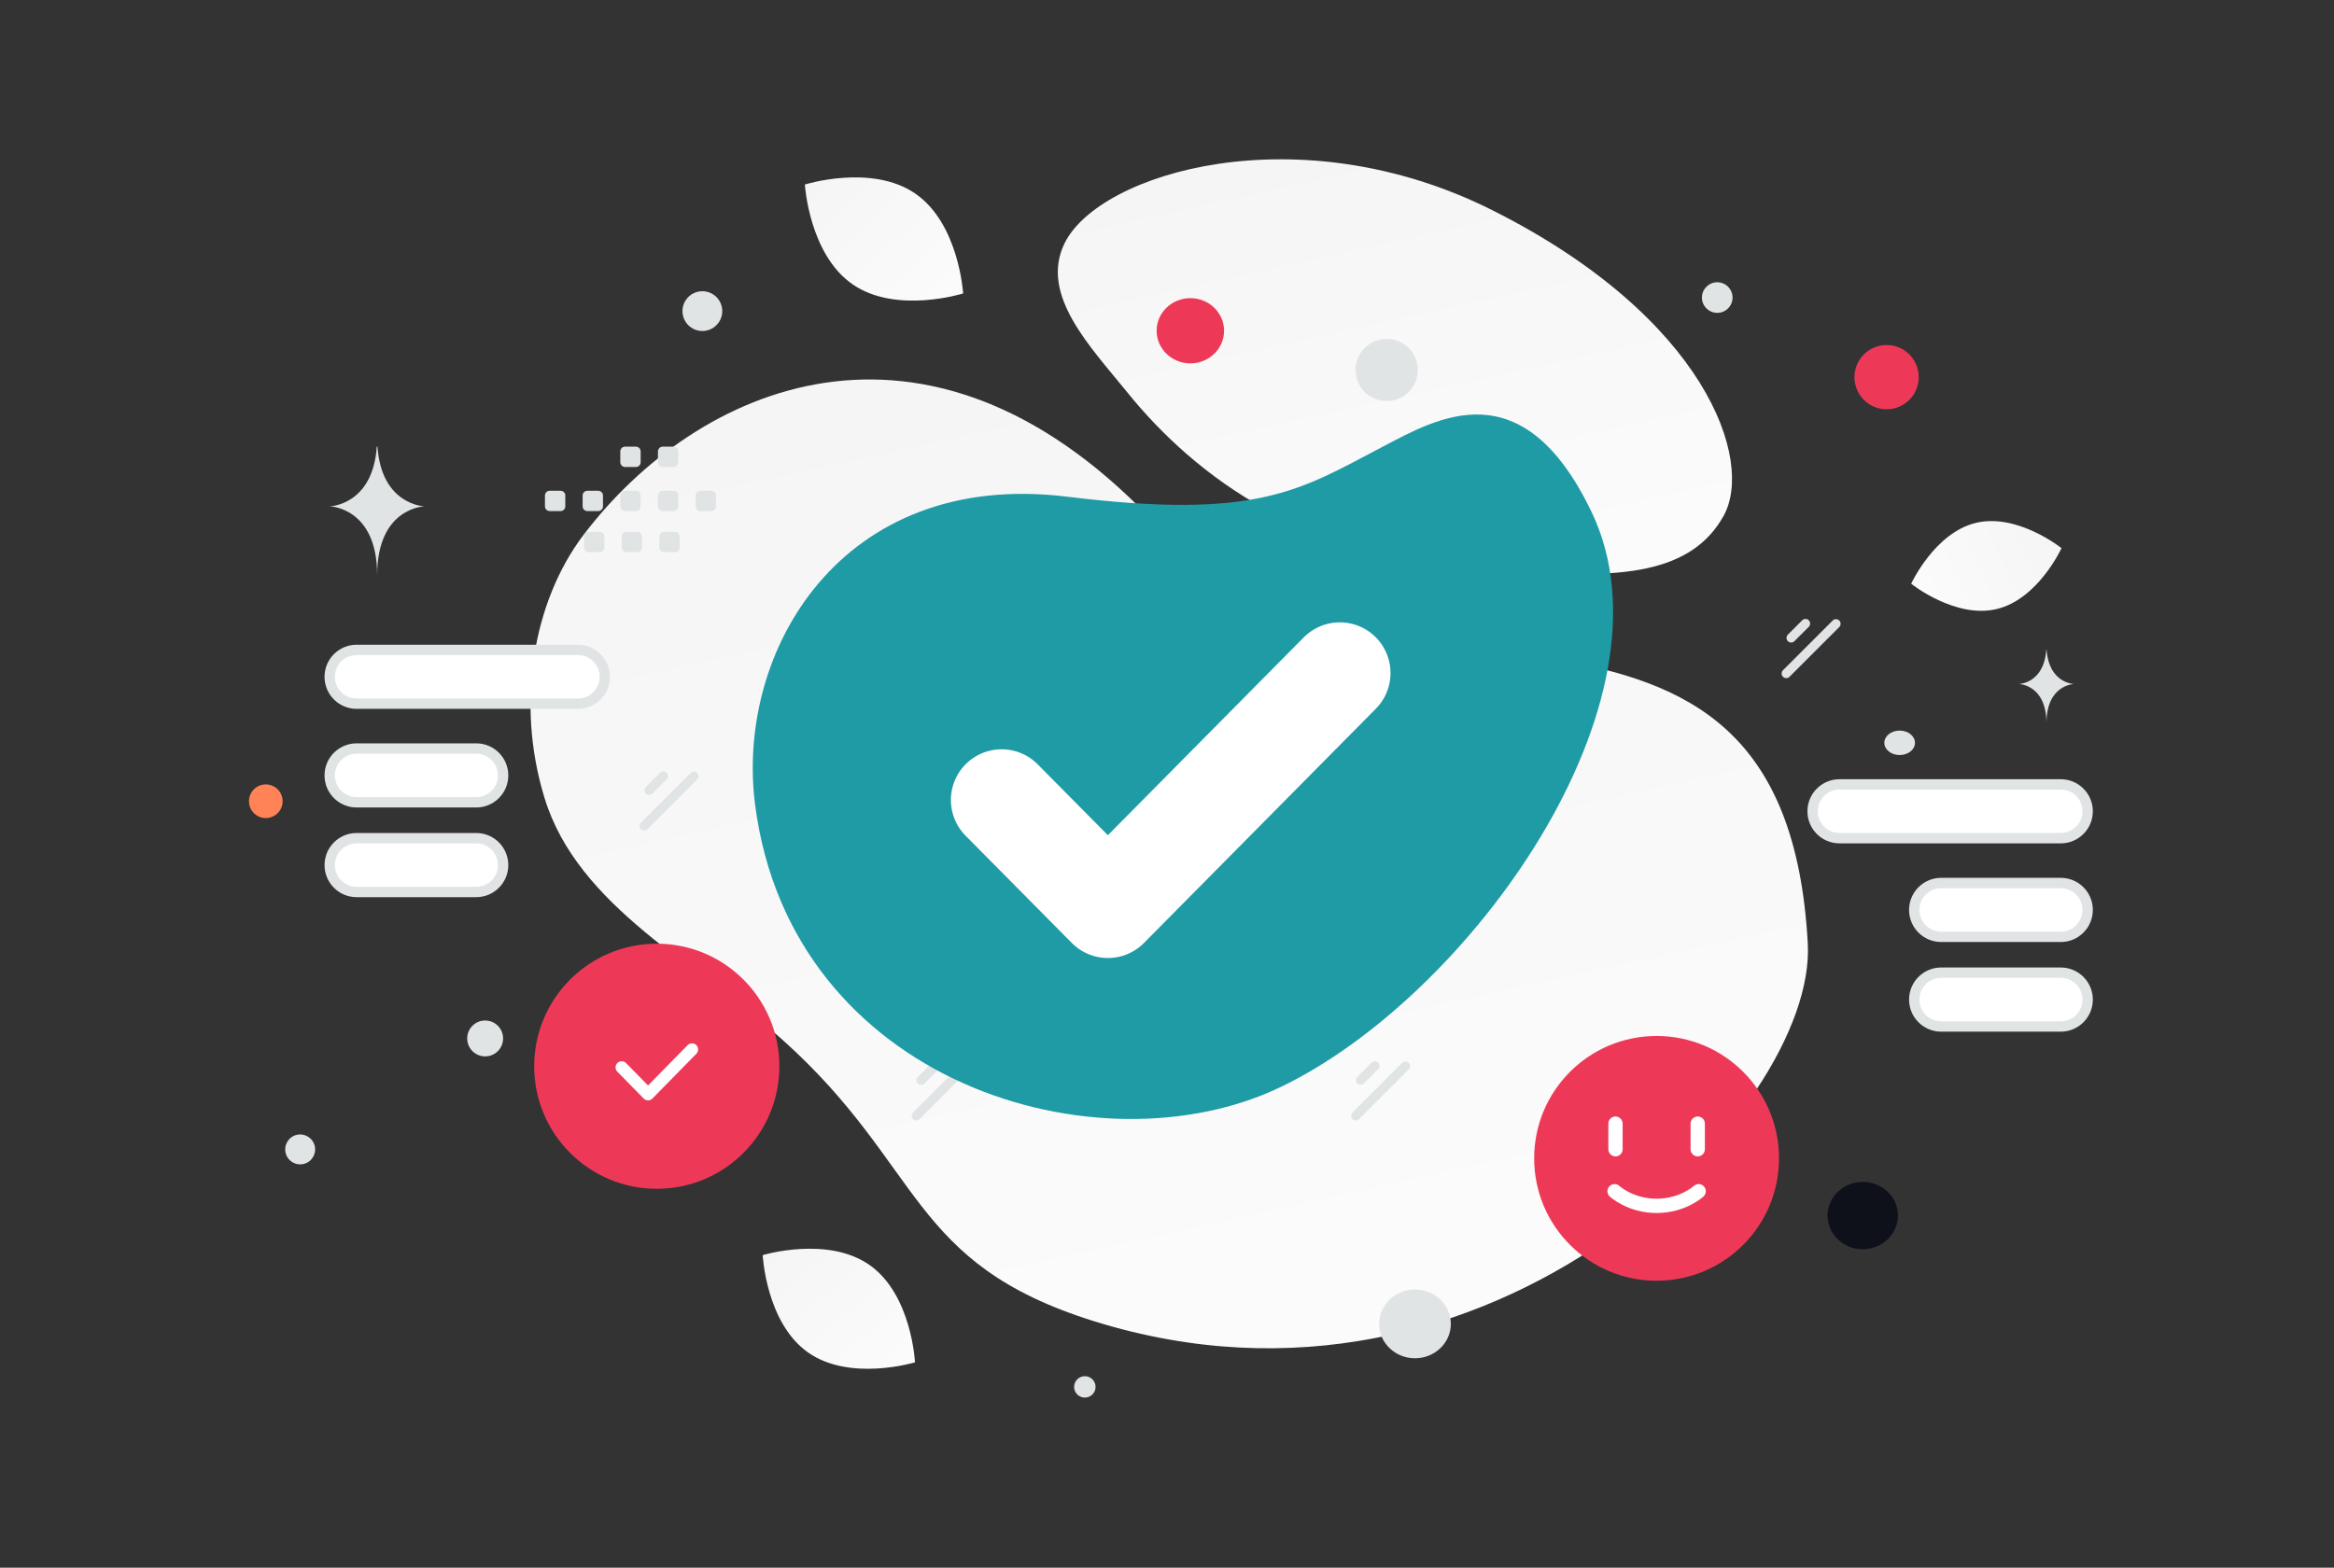 <svg width="64" height="43" viewBox="0 0 64 43" fill="none" xmlns="http://www.w3.org/2000/svg">
<rect x="0" y="0" width="64" height="43" fill="#333333" stroke="none"/>
<path d="M49.571 25.883C49.817 30.423 40.94 39.656 29.999 36.239C24.91 34.649 25.341 32.011 21.472 28.534C19.165 26.462 15.851 24.895 14.93 21.883C14.133 19.283 14.622 16.488 16.002 14.67C19.107 10.582 25.374 7.783 31.549 14.224C37.725 20.665 48.934 14.173 49.571 25.883Z" fill="url(#paint0_linear_64_1223)"/>
<path d="M47.259 14.156C46.388 15.711 44.479 15.925 41.422 15.629C39.123 15.406 37.026 15.234 34.727 13.98C33.117 13.104 31.843 11.917 30.914 10.765C29.906 9.517 28.5 8.092 29.189 6.677C30.137 4.733 35.616 3.095 40.936 5.773C46.781 8.715 48.111 12.636 47.259 14.156Z" fill="url(#paint1_linear_64_1223)"/>
<path fill-rule="evenodd" clip-rule="evenodd" d="M42.068 31.772C42.068 29.918 43.571 28.415 45.425 28.415C47.279 28.415 48.782 29.918 48.782 31.772M48.782 31.772C48.782 33.626 47.279 35.129 45.425 35.129C43.571 35.129 42.068 33.626 42.068 31.772" fill="#ED3957"/>
<path d="M44.298 30.82V31.522M46.553 30.82V31.522M46.578 32.674C46.578 32.674 46.146 33.075 45.426 33.075C44.705 33.075 44.273 32.674 44.273 32.674" stroke="white" stroke-width="0.392" stroke-linecap="round" stroke-linejoin="round"/>
<path fill-rule="evenodd" clip-rule="evenodd" d="M18.01 32.607C16.153 32.607 14.648 31.102 14.648 29.246C14.648 27.389 16.153 25.884 18.01 25.884C19.866 25.884 21.371 27.389 21.371 29.246C21.371 31.102 19.866 32.607 18.01 32.607Z" fill="#ED3957"/>
<path d="M18.975 28.785L17.77 30.013L17.047 29.276" stroke="white" stroke-width="0.336" stroke-linecap="round" stroke-linejoin="round"/>
<path d="M17.754 22.744L19.117 21.38C19.167 21.331 19.167 21.25 19.117 21.201C19.067 21.151 18.987 21.151 18.937 21.201L17.574 22.564C17.524 22.613 17.524 22.694 17.574 22.744C17.624 22.793 17.704 22.793 17.754 22.744Z" fill="#E1E4E5"/>
<path d="M17.888 21.768L18.281 21.374C18.331 21.325 18.331 21.244 18.281 21.195C18.232 21.145 18.151 21.145 18.101 21.195L17.708 21.588C17.659 21.637 17.659 21.718 17.708 21.768C17.758 21.817 17.838 21.817 17.888 21.768Z" fill="#E1E4E5"/>
<path d="M49.07 18.563L50.434 17.199C50.483 17.15 50.483 17.069 50.434 17.02C50.384 16.97 50.303 16.97 50.254 17.02L48.891 18.383C48.841 18.433 48.841 18.513 48.891 18.563C48.94 18.612 49.021 18.612 49.07 18.563Z" fill="#E1E4E5"/>
<path d="M49.204 17.587L49.598 17.193C49.647 17.144 49.647 17.063 49.598 17.014C49.548 16.964 49.468 16.964 49.418 17.014L49.025 17.407C48.975 17.456 48.975 17.537 49.025 17.587C49.074 17.636 49.155 17.636 49.204 17.587Z" fill="#E1E4E5"/>
<path d="M37.266 30.696L38.629 29.332C38.678 29.283 38.678 29.202 38.629 29.153C38.579 29.103 38.499 29.103 38.449 29.153L37.086 30.516C37.036 30.566 37.036 30.646 37.086 30.696C37.135 30.745 37.216 30.745 37.266 30.696Z" fill="#E1E4E5"/>
<path d="M37.398 29.72L37.791 29.326C37.841 29.277 37.841 29.196 37.791 29.147C37.741 29.097 37.661 29.097 37.611 29.147L37.218 29.54C37.168 29.59 37.168 29.67 37.218 29.72C37.268 29.769 37.348 29.769 37.398 29.72Z" fill="#E1E4E5"/>
<path d="M25.215 30.696L26.578 29.332C26.628 29.283 26.628 29.202 26.578 29.153C26.528 29.103 26.448 29.103 26.398 29.153L25.035 30.516C24.985 30.566 24.985 30.646 25.035 30.696C25.085 30.745 25.165 30.745 25.215 30.696Z" fill="#E1E4E5"/>
<path d="M25.347 29.72L25.74 29.326C25.79 29.277 25.79 29.196 25.74 29.147C25.691 29.097 25.61 29.097 25.56 29.147L25.167 29.54C25.118 29.59 25.118 29.67 25.167 29.72C25.217 29.769 25.297 29.769 25.347 29.72Z" fill="#E1E4E5"/>
<path fill-rule="evenodd" clip-rule="evenodd" d="M15.073 13.461H15.371C15.406 13.461 15.439 13.474 15.463 13.499C15.488 13.523 15.501 13.556 15.501 13.591V13.888C15.501 13.923 15.488 13.956 15.463 13.98C15.439 14.005 15.406 14.018 15.371 14.018H15.073C15.039 14.018 15.006 14.005 14.982 13.98C14.957 13.956 14.944 13.923 14.943 13.888V13.591C14.943 13.573 14.947 13.557 14.953 13.541C14.96 13.525 14.969 13.511 14.981 13.499C14.993 13.486 15.008 13.477 15.024 13.47C15.039 13.464 15.056 13.461 15.073 13.461ZM16.106 13.461H16.404C16.475 13.461 16.534 13.519 16.534 13.591V13.888C16.534 13.923 16.52 13.956 16.496 13.98C16.471 14.005 16.438 14.018 16.404 14.018H16.106C16.072 14.018 16.039 14.005 16.014 13.98C15.99 13.956 15.976 13.923 15.976 13.888V13.591C15.976 13.519 16.035 13.461 16.106 13.461ZM17.139 13.461H17.437C17.509 13.461 17.567 13.519 17.567 13.591V13.888C17.567 13.923 17.553 13.956 17.529 13.98C17.505 14.005 17.472 14.018 17.437 14.018H17.139C17.105 14.018 17.072 14.005 17.048 13.98C17.023 13.956 17.009 13.923 17.009 13.888V13.591C17.009 13.573 17.013 13.557 17.019 13.541C17.026 13.525 17.035 13.511 17.047 13.499C17.059 13.486 17.074 13.477 17.09 13.47C17.105 13.464 17.122 13.461 17.139 13.461ZM18.172 13.461H18.47C18.541 13.461 18.6 13.519 18.6 13.591V13.888C18.6 13.923 18.586 13.956 18.562 13.98C18.537 14.005 18.504 14.018 18.47 14.018H18.172C18.137 14.018 18.104 14.005 18.08 13.98C18.055 13.956 18.041 13.923 18.041 13.888V13.591C18.042 13.556 18.056 13.523 18.08 13.499C18.105 13.475 18.138 13.461 18.172 13.461ZM19.205 13.461H19.503C19.575 13.461 19.633 13.519 19.633 13.591V13.888C19.633 13.905 19.63 13.922 19.623 13.938C19.617 13.954 19.607 13.968 19.595 13.98C19.583 13.993 19.568 14.002 19.553 14.009C19.537 14.015 19.52 14.018 19.503 14.018H19.205C19.17 14.018 19.137 14.005 19.113 13.98C19.089 13.956 19.075 13.923 19.075 13.888V13.591C19.075 13.519 19.133 13.461 19.205 13.461ZM16.144 14.587H16.442C16.513 14.587 16.572 14.645 16.572 14.717V15.015C16.572 15.05 16.558 15.083 16.534 15.107C16.509 15.131 16.476 15.145 16.442 15.145H16.144C16.11 15.145 16.076 15.131 16.052 15.107C16.028 15.083 16.014 15.05 16.014 15.015V14.717C16.014 14.7 16.017 14.683 16.024 14.667C16.03 14.651 16.04 14.637 16.052 14.625C16.064 14.613 16.078 14.603 16.094 14.597C16.11 14.59 16.127 14.587 16.144 14.587ZM17.177 14.587H17.474C17.546 14.587 17.604 14.645 17.604 14.717V15.015C17.604 15.05 17.59 15.083 17.566 15.107C17.542 15.131 17.509 15.145 17.474 15.145H17.177C17.142 15.145 17.109 15.131 17.085 15.107C17.06 15.083 17.047 15.05 17.047 15.015V14.717C17.046 14.7 17.05 14.683 17.056 14.667C17.063 14.652 17.072 14.637 17.084 14.625C17.096 14.613 17.111 14.603 17.127 14.597C17.142 14.59 17.159 14.587 17.177 14.587ZM18.209 14.587H18.507C18.579 14.587 18.638 14.645 18.638 14.717V15.015C18.638 15.05 18.624 15.083 18.599 15.107C18.575 15.132 18.542 15.145 18.507 15.145H18.209C18.175 15.145 18.142 15.131 18.117 15.107C18.093 15.083 18.079 15.05 18.079 15.015V14.717C18.079 14.645 18.138 14.587 18.209 14.587ZM17.139 12.251H17.437C17.509 12.251 17.567 12.309 17.567 12.381V12.679C17.567 12.713 17.553 12.746 17.529 12.771C17.505 12.795 17.472 12.809 17.437 12.809H17.139C17.105 12.809 17.072 12.795 17.048 12.771C17.023 12.746 17.009 12.713 17.009 12.679V12.381C17.009 12.364 17.013 12.347 17.019 12.331C17.026 12.315 17.035 12.301 17.047 12.289C17.059 12.277 17.074 12.267 17.09 12.261C17.105 12.254 17.122 12.251 17.139 12.251ZM18.172 12.251H18.47C18.541 12.251 18.6 12.309 18.6 12.381V12.679C18.6 12.713 18.586 12.746 18.562 12.771C18.537 12.795 18.504 12.809 18.47 12.809H18.172C18.137 12.809 18.104 12.795 18.08 12.771C18.055 12.746 18.041 12.713 18.041 12.679V12.381C18.042 12.346 18.056 12.313 18.08 12.289C18.105 12.265 18.138 12.251 18.172 12.251ZM29.584 16.904H29.882C29.916 16.904 29.949 16.918 29.974 16.942C29.998 16.966 30.012 16.999 30.012 17.034V17.332C30.012 17.366 29.998 17.399 29.974 17.424C29.949 17.448 29.916 17.462 29.882 17.462H29.584C29.549 17.462 29.516 17.448 29.492 17.423C29.468 17.399 29.454 17.366 29.454 17.332V17.034C29.454 17.017 29.457 17 29.464 16.984C29.47 16.968 29.48 16.954 29.492 16.942C29.504 16.93 29.518 16.92 29.534 16.913C29.55 16.907 29.567 16.904 29.584 16.904ZM30.616 16.904H30.914C30.986 16.904 31.044 16.962 31.044 17.034V17.332C31.044 17.366 31.031 17.399 31.006 17.424C30.982 17.448 30.949 17.462 30.914 17.462H30.616C30.582 17.462 30.549 17.448 30.525 17.423C30.5 17.399 30.487 17.366 30.486 17.332V17.034C30.486 16.962 30.545 16.904 30.616 16.904ZM31.65 16.904H31.948C32.019 16.904 32.078 16.962 32.078 17.034V17.332C32.078 17.366 32.064 17.399 32.04 17.424C32.015 17.448 31.982 17.462 31.948 17.462H31.65C31.615 17.462 31.582 17.448 31.558 17.423C31.534 17.399 31.52 17.366 31.52 17.332V17.034C31.52 17.017 31.523 17 31.53 16.984C31.536 16.968 31.546 16.954 31.558 16.942C31.57 16.93 31.584 16.92 31.6 16.913C31.616 16.907 31.633 16.904 31.65 16.904ZM32.682 16.904H32.98C33.052 16.904 33.11 16.962 33.11 17.034V17.332C33.11 17.366 33.097 17.399 33.072 17.424C33.048 17.448 33.015 17.462 32.98 17.462H32.682C32.648 17.462 32.615 17.448 32.59 17.424C32.566 17.399 32.552 17.366 32.552 17.332V17.034C32.552 16.999 32.566 16.966 32.591 16.942C32.615 16.918 32.648 16.904 32.682 16.904ZM33.715 16.904H34.013C34.085 16.904 34.144 16.962 34.144 17.034V17.332C34.144 17.349 34.14 17.366 34.134 17.381C34.127 17.397 34.117 17.412 34.105 17.424C34.093 17.436 34.079 17.445 34.063 17.452C34.047 17.458 34.03 17.462 34.013 17.462H33.715C33.681 17.462 33.648 17.448 33.623 17.423C33.599 17.399 33.585 17.366 33.585 17.332V17.034C33.585 16.962 33.644 16.904 33.715 16.904ZM30.654 18.03H30.952C31.024 18.03 31.082 18.088 31.082 18.16V18.458C31.082 18.493 31.068 18.526 31.044 18.55C31.02 18.574 30.987 18.588 30.952 18.588H30.654C30.62 18.588 30.587 18.575 30.562 18.55C30.538 18.526 30.524 18.493 30.524 18.458V18.16C30.524 18.143 30.528 18.126 30.534 18.11C30.541 18.095 30.55 18.08 30.562 18.068C30.574 18.056 30.589 18.046 30.604 18.04C30.62 18.033 30.637 18.03 30.654 18.03ZM31.687 18.03H31.985C32.056 18.03 32.115 18.088 32.115 18.16V18.458C32.115 18.493 32.101 18.526 32.077 18.55C32.052 18.574 32.019 18.588 31.985 18.588H31.687C31.653 18.588 31.62 18.574 31.595 18.55C31.571 18.526 31.557 18.493 31.557 18.458V18.16C31.557 18.143 31.56 18.126 31.567 18.11C31.573 18.095 31.583 18.08 31.595 18.068C31.607 18.056 31.621 18.046 31.637 18.04C31.653 18.033 31.67 18.03 31.687 18.03ZM32.72 18.03H33.018C33.09 18.03 33.148 18.088 33.148 18.16V18.458C33.148 18.493 33.134 18.526 33.11 18.55C33.085 18.575 33.052 18.588 33.018 18.588H32.72C32.685 18.588 32.652 18.574 32.628 18.55C32.604 18.526 32.59 18.493 32.59 18.458V18.16C32.59 18.088 32.648 18.03 32.72 18.03ZM31.65 15.694H31.948C32.019 15.694 32.078 15.753 32.078 15.824V16.122C32.078 16.156 32.064 16.189 32.04 16.214C32.015 16.238 31.982 16.252 31.948 16.252H31.65C31.615 16.252 31.582 16.238 31.558 16.214C31.534 16.189 31.52 16.156 31.52 16.122V15.824C31.52 15.807 31.523 15.79 31.53 15.774C31.536 15.758 31.546 15.744 31.558 15.732C31.57 15.72 31.584 15.71 31.6 15.704C31.616 15.697 31.633 15.694 31.65 15.694ZM32.682 15.694H32.98C33.052 15.694 33.11 15.753 33.11 15.824V16.122C33.11 16.156 33.097 16.189 33.072 16.214C33.048 16.238 33.015 16.252 32.98 16.252H32.682C32.648 16.252 32.615 16.238 32.59 16.214C32.566 16.189 32.552 16.156 32.552 16.122V15.824C32.552 15.79 32.566 15.757 32.591 15.732C32.615 15.708 32.648 15.694 32.682 15.694Z" fill="#E1E4E5"/>
<path fill-rule="evenodd" clip-rule="evenodd" d="M9.041 18.563C9.041 18.156 9.371 17.826 9.779 17.826H15.845C16.253 17.826 16.583 18.156 16.583 18.563C16.583 18.971 16.253 19.301 15.845 19.301H9.779C9.371 19.301 9.041 18.971 9.041 18.563ZM57.245 22.253C57.245 21.845 56.915 21.515 56.508 21.515H50.441C50.033 21.515 49.703 21.845 49.703 22.253C49.703 22.66 50.033 22.99 50.441 22.99H56.508C56.915 22.99 57.245 22.66 57.245 22.253ZM9.041 21.269C9.041 20.861 9.371 20.531 9.779 20.531H13.058C13.466 20.531 13.796 20.861 13.796 21.269C13.796 21.676 13.466 22.006 13.058 22.006H9.779C9.371 22.006 9.041 21.676 9.041 21.269ZM57.245 24.958C57.245 24.55 56.915 24.22 56.508 24.22H53.228C52.821 24.22 52.49 24.55 52.49 24.958C52.49 25.365 52.821 25.696 53.228 25.696H56.508C56.915 25.696 57.245 25.365 57.245 24.958ZM9.041 23.728C9.041 23.321 9.371 22.99 9.779 22.99H13.058C13.466 22.99 13.796 23.321 13.796 23.728C13.796 24.136 13.466 24.466 13.058 24.466H9.779C9.371 24.466 9.041 24.136 9.041 23.728ZM57.245 27.417C57.245 27.01 56.915 26.679 56.508 26.679H53.228C52.821 26.679 52.49 27.01 52.49 27.417C52.49 27.825 52.821 28.155 53.228 28.155H56.508C56.915 28.155 57.245 27.825 57.245 27.417Z" fill="white" stroke="#E1E4E5" stroke-width="0.284" stroke-linecap="round" stroke-linejoin="round"/>
<path d="M54.748 16.706C53.61 16.976 52.406 16.011 52.406 16.011C52.406 16.011 53.049 14.609 54.187 14.34C55.325 14.071 56.528 15.035 56.528 15.035C56.528 15.035 55.886 16.437 54.748 16.706Z" fill="url(#paint2_linear_64_1223)"/>
<path d="M23.382 7.801C24.58 8.626 26.41 8.049 26.41 8.049C26.41 8.049 26.297 6.135 25.098 5.31C23.9 4.485 22.07 5.061 22.07 5.061C22.07 5.061 22.184 6.976 23.382 7.801Z" fill="url(#paint3_linear_64_1223)"/>
<path d="M22.157 37.096C23.31 37.908 25.09 37.367 25.09 37.367C25.09 37.367 25 35.511 23.846 34.699C22.693 33.887 20.914 34.426 20.914 34.426C20.914 34.426 21.004 36.283 22.157 37.096Z" fill="url(#paint4_linear_64_1223)"/>
<path d="M51.078 32.418C50.545 32.418 50.112 32.831 50.112 33.341C50.112 33.851 50.545 34.265 51.078 34.265C51.611 34.265 52.043 33.851 52.043 33.341C52.043 32.831 51.611 32.418 51.078 32.418Z" fill="#0F111A"/>
<path d="M32.64 8.178C32.13 8.178 31.716 8.578 31.716 9.072C31.716 9.566 32.13 9.967 32.64 9.967C33.151 9.967 33.565 9.566 33.565 9.072C33.565 8.578 33.151 8.178 32.64 8.178Z" fill="#ED3957"/>
<path d="M7.288 22.438C7.033 22.438 6.827 22.231 6.827 21.976C6.827 21.721 7.033 21.515 7.288 21.515C7.543 21.515 7.75 21.721 7.75 21.976C7.75 22.231 7.543 22.438 7.288 22.438Z" fill="#FF8357"/>
<path d="M51.732 11.226C51.245 11.226 50.851 10.832 50.851 10.345C50.851 9.858 51.245 9.463 51.732 9.463C52.219 9.463 52.613 9.858 52.613 10.345C52.613 10.832 52.219 11.226 51.732 11.226Z" fill="#ED3957"/>
<path d="M38.8 37.255C38.256 37.255 37.816 36.833 37.816 36.312C37.816 35.791 38.256 35.369 38.8 35.369C39.343 35.369 39.783 35.791 39.783 36.312C39.783 36.833 39.343 37.255 38.8 37.255Z" fill="#E1E4E5"/>
<path d="M13.303 28.975C13.031 28.975 12.811 28.755 12.811 28.483C12.811 28.211 13.031 27.991 13.303 27.991C13.575 27.991 13.795 28.211 13.795 28.483C13.795 28.755 13.575 28.975 13.303 28.975Z" fill="#E1E4E5"/>
<path d="M29.747 38.334C29.585 38.334 29.453 38.203 29.453 38.041C29.453 37.878 29.585 37.747 29.747 37.747C29.91 37.747 30.041 37.878 30.041 38.041C30.041 38.203 29.91 38.334 29.747 38.334Z" fill="#E1E4E5"/>
<path d="M47.088 8.581C46.856 8.581 46.668 8.393 46.668 8.162C46.668 7.93 46.856 7.742 47.088 7.742C47.32 7.742 47.508 7.93 47.508 8.162C47.508 8.393 47.32 8.581 47.088 8.581Z" fill="#E1E4E5"/>
<path d="M8.627 31.42C8.686 31.639 8.556 31.864 8.337 31.923C8.118 31.981 7.893 31.852 7.835 31.633C7.776 31.414 7.906 31.189 8.125 31.13C8.343 31.072 8.568 31.202 8.627 31.42Z" fill="#E1E4E5"/>
<path d="M19.259 9.079C18.958 9.079 18.714 8.835 18.714 8.533C18.714 8.232 18.958 7.988 19.259 7.988C19.56 7.988 19.805 8.232 19.805 8.533C19.805 8.835 19.56 9.079 19.259 9.079Z" fill="#E1E4E5"/>
<path d="M52.09 20.71C51.858 20.71 51.67 20.56 51.67 20.375C51.67 20.189 51.858 20.039 52.09 20.039C52.322 20.039 52.51 20.189 52.51 20.375C52.51 20.56 52.322 20.71 52.09 20.71Z" fill="#E1E4E5"/>
<path d="M38.848 9.927C38.97 10.382 38.7 10.85 38.245 10.972C37.789 11.094 37.321 10.824 37.199 10.368C37.077 9.913 37.348 9.445 37.803 9.323C38.258 9.201 38.726 9.471 38.848 9.927Z" fill="#E1E4E5"/>
<path d="M56.11 17.826H56.12C56.185 18.747 56.871 18.761 56.871 18.761C56.871 18.761 56.115 18.776 56.115 19.84C56.115 18.776 55.36 18.761 55.36 18.761C55.36 18.761 56.044 18.747 56.11 17.826ZM10.332 12.251H10.351C10.463 13.863 11.643 13.888 11.643 13.888C11.643 13.888 10.342 13.914 10.342 15.776C10.342 13.914 9.041 13.888 9.041 13.888C9.041 13.888 10.22 13.863 10.332 12.251Z" fill="#E1E4E5"/>
<path d="M20.707 22.086C20.155 17.873 23.062 12.864 29.258 13.623C34.513 14.268 35.652 13.437 37.914 12.253C39.408 11.472 41.746 10.089 43.642 14.043C46.123 19.218 40.303 27.333 35.105 29.821C30.135 32.201 21.707 29.732 20.707 22.086Z" fill="#1F9BA6"/>
<path d="M27.465 21.943L30.379 24.886L36.738 18.461" stroke="white" stroke-width="2.782" stroke-linecap="round" stroke-linejoin="round"/>
<defs>
<linearGradient id="paint0_linear_64_1223" x1="38.961" y1="53.099" x2="22.356" y2="-21.816" gradientUnits="userSpaceOnUse">
<stop stop-color="white"/>
<stop offset="1" stop-color="#EEEEEE"/>
</linearGradient>
<linearGradient id="paint1_linear_64_1223" x1="41.389" y1="24.234" x2="33.623" y2="-10.664" gradientUnits="userSpaceOnUse">
<stop stop-color="white"/>
<stop offset="1" stop-color="#EEEEEE"/>
</linearGradient>
<linearGradient id="paint2_linear_64_1223" x1="50.462" y1="17.377" x2="60.425" y2="12.67" gradientUnits="userSpaceOnUse">
<stop stop-color="white"/>
<stop offset="1" stop-color="#EEEEEE"/>
</linearGradient>
<linearGradient id="paint3_linear_64_1223" x1="28.049" y1="10.509" x2="18.618" y2="0.564" gradientUnits="userSpaceOnUse">
<stop stop-color="white"/>
<stop offset="1" stop-color="#EEEEEE"/>
</linearGradient>
<linearGradient id="paint4_linear_64_1223" x1="26.653" y1="39.768" x2="17.614" y2="30.032" gradientUnits="userSpaceOnUse">
<stop stop-color="white"/>
<stop offset="1" stop-color="#EEEEEE"/>
</linearGradient>
</defs>
</svg>
